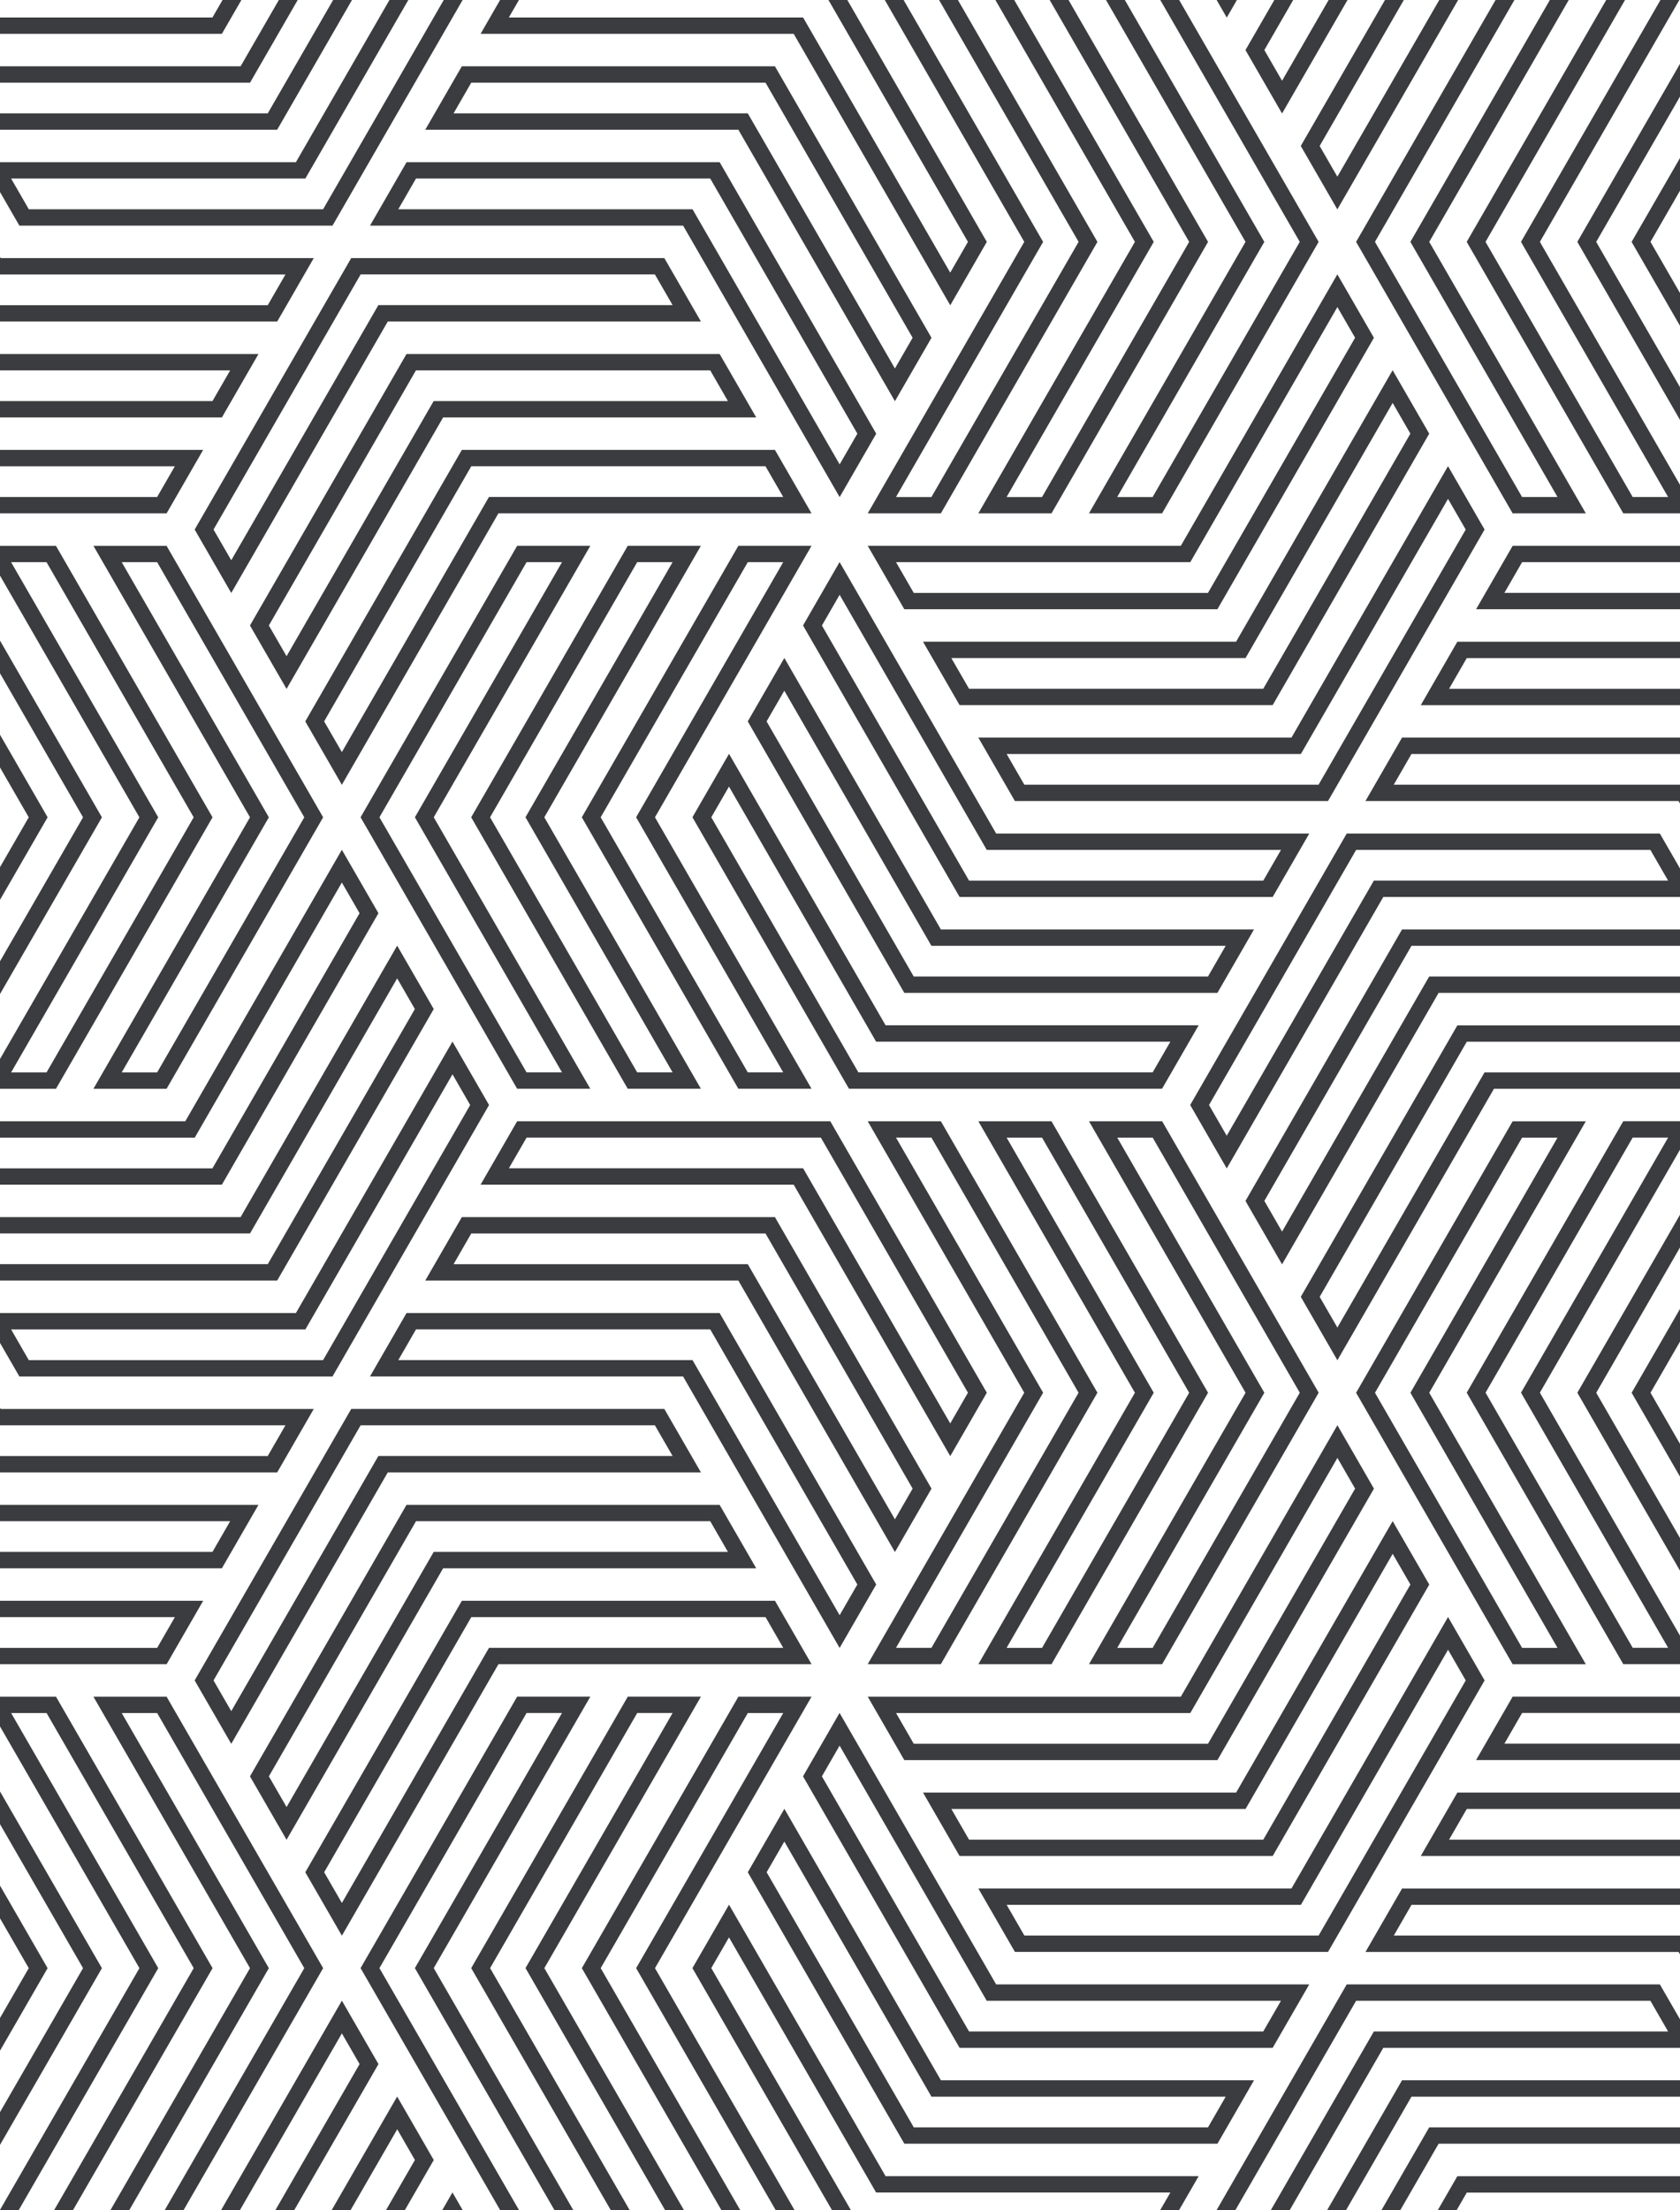 <svg width="2160" height="2840" viewBox="0 0 2160 2840" fill="none" xmlns="http://www.w3.org/2000/svg">
<path d="M901.183 1892.08H498.585L297.321 2240.93L250.283 2159.42L451.582 1810.56H854.145L901.183 1892.08ZM297.321 2198.89L486.463 1871.04H864.782L841.987 1831.57H463.669L274.527 2159.42L297.321 2198.89ZM1197.65 1912.94L1150.62 1994.45L949.316 1645.6H546.754L593.792 1564.08H996.354L1197.62 1912.94H1197.65ZM1150.62 1952.41L1173.37 1912.94L984.233 1585.09H605.914L583.154 1624.55H961.438L1150.62 1952.41ZM1410.97 1789.7L1209.67 2138.56H1115.63L1316.89 1789.7L1115.63 1440.84H1209.67L1410.97 1789.7ZM1197.55 2117.55L1386.72 1789.7L1197.55 1461.85H1151.99L1341.14 1789.7L1151.99 2117.55H1197.55ZM1268.76 1789.7L1221.76 1871.21L1020.46 1522.35H617.894L664.932 1440.84H1067.49L1268.76 1789.7ZM1221.76 1829.17L1244.51 1789.7L1055.37 1461.85H677.054L654.259 1501.31H1032.58L1221.72 1829.17H1221.76ZM1683.37 1071.12L1636.33 1152.63H1233.77L1032.47 803.775L1079.47 722.263L1280.77 1071.12H1683.34H1683.37ZM1624.21 1131.63L1647.01 1092.16H1268.69L1079.51 764.345L1056.75 803.81L1245.93 1131.66H1624.21V1131.63ZM1553.21 1789.74L1351.95 2138.59H1257.87L1459.17 1789.74L1257.87 1440.88H1351.91L1553.21 1789.74ZM1339.79 2117.59L1528.93 1789.74L1339.76 1461.88H1294.2L1483.38 1789.74L1294.2 2117.59H1339.76H1339.79ZM1695.42 1789.74L1494.16 2138.59H1400.12L1601.42 1789.74L1400.12 1440.88H1494.19L1695.46 1789.74H1695.42ZM1482 2117.59L1671.14 1789.74L1482 1461.88H1436.45L1625.59 1789.74L1436.45 2117.59H1482ZM1766.53 1912.98L1565.26 2261.83H1162.67L1115.66 2180.32H1518.23L1719.49 1831.46L1766.49 1912.98H1766.53ZM1553.14 2240.83L1742.28 1912.98L1719.52 1873.51L1530.38 2201.36H1152.06L1174.82 2240.83H1553.14ZM1043.43 2138.59H640.865L439.566 2487.45L392.528 2405.94L593.827 2057.08H996.39L1043.43 2138.59ZM439.566 2445.4L628.708 2117.55H1007.03L984.268 2078.09H605.949L416.772 2405.94L439.566 2445.4ZM1837.63 2036.22L1636.33 2385.07H1233.77L1186.73 2303.56H1589.3L1790.56 1954.7L1837.6 2036.22H1837.63ZM1624.21 2364.07L1813.39 2036.22L1790.59 1996.75L1601.45 2324.6H1223.13L1245.93 2364.07H1624.21ZM972.323 2015.35H569.725L368.426 2364.21L321.388 2282.7L522.652 1933.84H925.249L972.287 2015.35H972.323ZM368.461 2322.16L557.603 1994.31H935.922L913.163 1954.85H534.844L345.702 2282.7L368.461 2322.16ZM273.29 2529.18L71.991 2878.04H-22.05L179.249 2529.18L-22.05 2180.32H71.991L273.29 2529.18ZM59.869 2857L249.046 2529.18L59.869 2201.33H14.315L203.457 2529.18L14.315 2857H59.869ZM1612.3 2673.28L1565.3 2754.8H1162.74L961.438 2405.94L1008.48 2324.43L1209.74 2673.28H1612.3ZM1553.14 2733.79L1575.9 2694.33H1197.58L1008.44 2366.47L985.682 2405.94L1174.86 2733.79H1553.18H1553.14ZM1908.77 2159.46L1707.47 2508.32H1304.91L1257.87 2426.8H1660.47L1861.77 2077.95L1908.81 2159.46H1908.77ZM1695.35 2487.31L1884.53 2159.46L1861.77 2119.99L1672.59 2447.81H1294.27L1317.03 2487.27H1695.35V2487.31ZM2323.35 1399.15H1920.79L1719.49 1748.01L1672.45 1666.49L1873.75 1317.64H2276.31L2323.32 1399.15H2323.35ZM1719.49 1705.96L1908.63 1378.14H2286.95L2264.19 1338.68H1885.87L1696.73 1666.53L1719.49 1706V1705.96ZM2323.35 2138.59H2229.31L2028.01 1789.74L2229.31 1440.88H2323.35L2122.09 1789.74L2323.35 2138.59ZM2208.18 1598.49L2286.99 1461.92H2241.43L2052.29 1789.77L2241.43 2117.62H2286.99L2097.81 1789.77L2208.18 1598.53V1598.49ZM1043.43 2180.32L842.129 2529.18L1043.43 2878.04H949.352L748.088 2529.18L949.352 2180.32H1043.43ZM817.885 2529.18L1007.03 2201.33H961.473L772.332 2529.18L961.473 2857H1007.03L817.885 2529.18ZM131.045 2529.18L-70.219 2878.04H-164.33L36.969 2529.18L-164.33 2180.32H-70.254L131.009 2529.18H131.045ZM-82.376 2857L106.766 2529.18L-82.376 2201.33H-127.93L61.212 2529.18L-127.93 2857.03H-82.376V2857ZM415.464 2529.18L214.165 2878.04H120.125L321.423 2529.18L120.125 2180.32H214.165L415.464 2529.18ZM202.044 2857L391.221 2529.18L202.044 2201.33H156.49L345.667 2529.18L156.49 2857H202.044ZM758.973 2180.29L557.674 2529.14L758.938 2878H664.897L463.598 2529.14L664.897 2180.29H758.938H758.973ZM533.43 2529.14L722.572 2201.29H677.018L487.841 2529.14L677.018 2856.96H722.572L533.43 2529.14ZM901.183 2878H807.107L605.843 2529.14L807.142 2180.29H901.183L699.884 2529.14L901.183 2878ZM675.64 2529.14L864.782 2201.29H819.264L630.122 2529.14L819.264 2856.96H864.817L675.676 2529.14H675.64ZM1126.55 2036.18L1079.51 2117.69L878.247 1768.84H475.684L522.687 1687.32H925.249L1126.55 2036.18ZM1079.51 2075.65L1102.3 2036.18L913.163 1708.36H534.844L512.085 1747.83H890.404L1079.55 2075.68L1079.51 2075.65ZM901.183 413.153H498.585L297.321 762.011L250.283 680.499L451.582 331.641H854.145L901.183 413.153ZM297.321 719.964L486.463 392.112H864.782L841.987 352.647H463.669L274.527 680.499L297.321 719.964ZM2181.11 1440.81L1979.84 1789.66L2181.11 2138.52H2087.06L1885.77 1789.66L2087.06 1440.81H2181.11ZM2099.19 2117.52H2144.74L1955.6 1789.66L2144.74 1461.81H2099.19L1910.01 1789.66L2099.19 2117.52ZM1837.6 557.258L1636.3 906.116H1233.74L1186.7 824.604H1589.26L1790.52 475.746L1837.56 557.258H1837.6ZM1624.18 885.11L1813.35 557.258L1790.56 517.793L1601.42 845.609H1223.1L1245.89 885.075H1624.18V885.11ZM557.674 1296.7L356.375 1645.56H-46.187L-93.225 1564.05H309.337L510.636 1215.23L557.674 1296.7ZM344.253 1624.55L533.395 1296.7L510.636 1257.24L321.459 1585.05H-56.825L-34.066 1624.52H344.253V1624.55ZM1043.39 659.67H640.83L439.531 1008.53L392.493 927.016L593.792 578.158H996.354L1043.39 659.67ZM439.531 966.481L628.673 638.629H1006.99L984.197 599.164H605.914L416.736 927.016L439.531 966.481ZM972.287 536.429H569.725L368.426 885.287L321.388 803.775L522.652 454.917H925.249L972.287 536.429ZM368.426 843.24L557.568 515.388H935.887L913.128 475.923H534.809L345.667 803.775L368.426 843.24ZM2181.11 1152.63H1778.54L1577.24 1501.49L1530.24 1419.98L1731.51 1071.12H2134.07L2181.11 1152.63ZM1577.24 1459.44L1766.39 1131.63H2144.71L2121.91 1092.16H1743.59L1554.45 1420.01L1577.21 1459.48L1577.24 1459.44ZM403.413 331.677L356.41 413.189H-46.187L-210.944 127.631V-35.393L0.851 331.677H403.413ZM344.253 392.183L367.013 352.718H-11.306L-189.952 43.078V122.008L-34.066 392.183H344.253ZM2252.21 1275.91H1849.65L1648.35 1624.77L1601.31 1543.25L1802.61 1194.4H2205.17L2252.21 1275.91ZM1648.35 1582.72L1837.53 1254.87H2215.85L2193.09 1215.4H1814.77L1625.59 1543.22L1648.35 1582.68V1582.72ZM1683.34 2550.04L1636.3 2631.56H1233.74L1032.44 2282.7L1079.44 2201.19L1280.74 2550.04H1683.3H1683.34ZM1624.18 2610.55L1646.97 2571.08H1268.65L1079.47 2243.23L1056.72 2282.7L1245.89 2610.55H1624.18ZM628.779 1420.01L427.48 1768.87H24.918L-22.121 1687.36H380.442L581.741 1338.5L628.779 1420.01ZM415.358 1747.87L604.535 1420.01L581.776 1380.55L392.634 1708.4H14.28L37.039 1747.87H415.358ZM1766.49 434.053L1565.23 782.911H1162.67L1115.63 701.398H1518.19L1719.45 352.541L1766.46 434.053H1766.49ZM1553.11 761.905L1742.25 434.053L1719.49 394.588L1530.35 722.44H1152.03L1174.82 761.905H1553.14H1553.11ZM273.254 1050.29L71.956 1399.15H-22.085L179.214 1050.29L-22.085 701.434H71.956L273.254 1050.29ZM59.834 1378.11L249.011 1050.29L59.834 722.44H14.28L203.422 1050.29L14.28 1378.11H59.834ZM131.045 1050.29L-70.219 1399.15H-164.33L36.969 1050.29L-164.33 701.398H-70.254L131.009 1050.26L131.045 1050.29ZM-82.376 1378.11L106.766 1050.29L-82.376 722.44H-127.93L61.212 1050.26L-127.93 1378.11H-82.376ZM1612.27 1194.4L1565.26 1275.91H1162.7L961.403 927.051L1008.44 845.539L1209.7 1194.4H1612.27ZM1553.11 1254.9L1575.87 1215.44H1197.55L1008.41 887.586L985.611 927.051L1174.79 1254.87H1553.11V1254.9ZM2038.9 1440.91L1837.6 1789.77L2038.9 2138.63H1944.82L1743.56 1789.77L1944.82 1440.91H2038.9ZM1956.98 2117.62H2002.53L1813.39 1789.77L2002.53 1461.92H1956.98L1767.84 1789.77L1956.98 2117.62ZM415.464 1050.29L214.165 1399.15H120.125L321.423 1050.29L120.125 701.434H214.165L415.464 1050.29ZM202.044 1378.11L391.221 1050.29L202.044 722.44H156.49L345.667 1050.29L156.49 1378.11H202.044ZM486.569 1173.53L285.27 1522.39H-117.292L-164.33 1440.88H238.232L439.531 1092.02L486.569 1173.53ZM273.148 1501.35L462.29 1173.53L439.531 1134.07L250.389 1461.92H-127.93L-105.171 1501.38H273.148V1501.35ZM758.973 701.398L557.674 1050.26L758.938 1399.11H664.897L463.598 1050.26L664.897 701.398H758.938H758.973ZM533.43 1050.26L722.572 722.404H677.018L487.841 1050.26L677.018 1378.07H722.572L533.43 1050.26ZM1043.39 701.398L842.094 1050.26L1043.39 1399.11H949.316L748.053 1050.26L949.316 701.398H1043.39ZM931.681 852.93L1006.99 722.404H961.438L772.296 1050.26L961.438 1378.07H1006.99L817.85 1050.26L931.681 852.93ZM1541.13 1317.57L1494.09 1399.08H1091.53L890.262 1050.22L937.301 968.709L1138.6 1317.57H1541.16H1541.13ZM1481.97 1378.07L1504.76 1338.61H1126.44L937.265 1010.79L914.506 1050.26L1103.65 1378.07H1481.97ZM901.147 1399.11H807.071L605.808 1050.26L807.107 701.398H901.147L699.848 1050.26L901.147 1399.11ZM675.605 1050.26L864.747 722.404H819.228L630.086 1050.26L819.228 1378.07H864.782L675.64 1050.26H675.605ZM1541.13 2796.49L1494.09 2878H1091.53L890.262 2529.14L937.301 2447.63L1138.6 2796.49H1541.16H1541.13ZM1481.97 2856.96L1504.76 2817.5H1126.44L937.265 2489.64L914.506 2529.11L1103.65 2856.93H1481.97V2856.96ZM2369.93 2219.33V2382.35L2300.38 2261.76H1897.82L1944.86 2180.25H2347.45L2370 2219.33H2369.93ZM2348.94 2303.88V2224.95L2335.3 2201.26H1956.98L1934.22 2240.72H2312.54L2348.97 2303.88H2348.94ZM2369.93 1972.85V2135.87L2170.19 1789.66L2217.22 1708.15L2369.93 1972.85ZM2348.94 2057.43V1978.5L2217.22 1750.23L2194.46 1789.7L2348.94 2057.47V2057.43ZM2369.93 1726.4V1889.42L2241.29 1666.46L2288.33 1584.95L2369.93 1726.4ZM2348.94 1810.95V1732.02L2288.33 1626.99L2265.57 1666.46L2348.94 1810.95ZM2369.93 1233.44V1396.74L2349.33 1360.74L2158.13 1029.39H1755.57L1802.61 947.88H2205.17L2369.93 1233.44ZM2348.94 1317.99V1239.1L2193.05 968.921H1814.73L1791.97 1008.39H2170.26L2348.9 1317.99H2348.94ZM2369.93 1443.49V1642.94L2312.4 1543.22L2369.93 1443.49ZM2348.94 1564.47V1521.97L2336.67 1543.22L2348.94 1564.47ZM2369.93 986.956V1149.98L2229.27 906.151H1826.71L1873.75 824.639H2276.31L2369.96 986.956H2369.93ZM2348.94 1071.54V992.614L2264.16 845.68H1885.84L1863.08 885.146H2241.4L2348.94 1071.54ZM2252.21 2754.8H1849.65L1760.45 2909.4H1666.37L1802.61 2673.28H2205.17L2252.21 2754.8ZM1748.33 2888.4L1837.53 2733.79H2215.85L2193.09 2694.33H1814.77L1702.77 2888.4H1748.33ZM2181.11 2631.56H1778.54L1618.24 2909.4H1524.2L1731.54 2550.04H2134.1L2181.14 2631.56H2181.11ZM1606.08 2888.4L1766.39 2610.55H2144.71L2121.91 2571.08H1743.59L1560.49 2888.4H1606.05H1606.08ZM2369.93 2465.88V2628.9L2229.27 2385.07H1826.71L1873.75 2303.56H2276.31L2369.96 2465.88H2369.93ZM2348.94 2550.47V2471.54L2264.16 2324.6H1885.84L1863.08 2364.07H2241.4L2348.94 2550.47ZM2323.32 2878.07H1920.75L1902.66 2909.44H1808.58L1873.72 2796.56H2276.28L2323.28 2878.07H2323.32ZM1890.54 2888.43L1908.63 2857.07H2286.95L2264.19 2817.6H1885.87L1844.98 2888.43H1890.54ZM2369.96 2712.4V2875.81L2349.36 2839.67L2158.17 2508.35H1755.61L1802.65 2426.84H2205.21L2369.96 2712.4ZM2348.97 2796.95V2718.02L2193.09 2447.84H1814.77L1792.01 2487.31H2170.29L2348.94 2796.91L2348.97 2796.95ZM2369.96 494.029V657.053L2170.22 310.848L2217.26 229.336L2369.96 494.029ZM2348.97 578.618V499.687L2217.26 271.382L2194.5 310.848L2348.97 578.582V578.618ZM634.857 -69.413L427.515 289.948H24.918L-22.121 208.436H380.442L540.781 -69.413H634.857ZM415.393 268.942L598.457 -48.407H552.903L392.599 229.442H14.28L37.039 268.907H415.358L415.393 268.942ZM1630.36 -69.413L1577.28 22.602L1524.16 -69.413H1630.33H1630.36ZM1577.28 -19.444L1594 -48.407H1560.6L1577.32 -19.444H1577.28ZM1772.57 -69.413L1648.35 145.843L1601.31 64.331L1678.49 -69.413H1772.57ZM1648.35 103.796L1736.17 -48.407H1690.62L1625.59 64.331L1648.35 103.796ZM350.403 -69.413L285.27 43.467H-117.292L-164.33 -38.045H238.232L256.326 -69.413H350.403ZM273.148 22.461L314.037 -48.371H268.484L250.389 -17.004H-127.93L-105.171 22.461H273.148ZM492.612 -69.413L356.375 166.707H-46.187L-93.261 85.195H309.337L398.571 -69.413H492.612ZM344.253 145.702L456.247 -48.407H410.693L321.494 106.201H-56.825L-34.066 145.666H344.253V145.702ZM1914.78 -69.413L1719.45 269.084L1672.42 187.572L1820.74 -69.413H1914.78ZM1719.45 227.037L1878.42 -48.407H1832.86L1696.69 187.572L1719.45 227.037ZM634.822 2909.4H528.659L581.741 2817.39L634.822 2909.4ZM565.025 2888.4H598.421L581.705 2859.44L564.989 2888.4H565.025ZM2369.93 247.512V410.536L2241.29 187.572L2288.33 106.059L2369.93 247.512ZM2348.94 332.066V253.135L2288.33 148.106L2265.57 187.572L2348.94 332.066ZM2369.93 -35.393V164.055L2312.4 64.331L2369.93 -35.393ZM2348.94 85.584V43.078L2336.67 64.331L2348.94 85.584ZM2369.93 740.475V903.499L2300.38 782.911H1897.82L1944.86 701.398H2347.45L2370 740.475H2369.93ZM2348.94 825.028V746.098L2335.3 722.404H1956.98L1934.22 761.87H2312.54L2348.97 825.028H2348.94ZM1908.74 680.534L1707.44 1029.39H1304.88L1257.84 947.88H1660.44L1861.73 599.022L1908.77 680.534H1908.74ZM1695.32 1008.35L1884.49 680.534L1861.73 641.069L1672.56 968.921H1294.24L1317 1008.39H1695.32V1008.35ZM1197.65 434.053L1150.62 515.565L949.316 166.707H546.754L593.792 85.195H996.354L1197.62 434.053H1197.65ZM1150.62 473.518L1173.37 434.053L984.233 106.201H605.914L583.154 145.666H961.438L1150.62 473.518ZM1268.76 310.812L1221.76 392.324L1020.46 43.467H617.894L664.932 -38.045H1067.49L1268.76 310.812ZM1221.76 350.278L1244.51 310.812L1055.34 -17.004H677.018L654.224 22.461H1032.54L1221.68 350.313L1221.76 350.278ZM1411 310.812L1209.7 659.67H1115.66L1316.93 310.812L1115.63 -38.045H1209.67L1410.97 310.812H1411ZM1197.58 638.664L1386.76 310.812L1197.55 -17.004H1151.99L1341.14 310.848L1151.99 638.7H1197.55L1197.58 638.664ZM332.344 454.917L285.306 536.429H-117.292L-210.944 374.148V211.088L-70.254 454.917H332.308H332.344ZM273.184 515.424L295.943 475.958H-82.376L-189.952 289.559V368.49L-105.171 515.424H273.148H273.184ZM1126.58 557.294L1079.55 638.806L878.282 289.948H475.72L522.722 208.436H925.285L1126.58 557.294ZM1079.55 596.759L1102.34 557.294L913.163 229.442H534.844L512.085 268.907H890.404L1079.55 596.759ZM1553.21 310.812L1351.95 659.67H1257.87L1459.17 310.812L1257.84 -38.045H1351.88L1553.18 310.812H1553.21ZM1339.79 638.664L1528.93 310.812L1339.76 -17.004H1294.2L1483.38 310.848L1294.2 638.7H1339.76L1339.79 638.664ZM261.203 578.158L214.201 659.67H-188.397L-210.944 620.594V457.569L-141.394 578.122H261.168L261.203 578.158ZM202.044 638.664L224.803 599.199H-153.516L-189.952 536.04V614.971L-176.275 638.664H202.044ZM2181.11 -38.045L1979.84 310.812L2181.11 659.67H2087.06L1885.77 310.812L2087.06 -38.045H2181.11ZM1955.56 310.812L2144.71 -17.04H2099.15L1909.97 310.812L2099.15 638.664H2144.71L1955.56 310.812ZM2323.32 659.67H2229.27L2027.98 310.812L2229.27 -38.045H2323.32L2122.05 310.812L2323.32 659.67ZM2208.14 119.568L2286.95 -17.004H2241.4L2052.25 310.848L2241.4 638.7H2286.95L2097.77 310.848L2208.14 119.604V119.568ZM1695.39 310.812L1494.12 659.67H1400.08L1601.38 310.812L1400.05 -38.045H1494.12L1695.39 310.812ZM1481.97 638.664L1671.11 310.812L1481.97 -17.004H1436.41L1625.55 310.848L1436.41 638.7H1481.97V638.664ZM2038.9 -38.045L1837.6 310.812L2038.9 659.67H1944.82L1743.56 310.812L1944.82 -38.045H2038.9ZM1813.35 310.812L2002.5 -17.04H1956.94L1767.8 310.812L1956.94 638.664H2002.5L1813.35 310.812ZM-153.41 2775.66L-210.944 2875.35V2675.9L-153.41 2775.63V2775.66ZM-189.917 2796.91L-177.654 2775.66L-189.917 2754.41V2796.91ZM-82.27 2652.42L-129.308 2733.93L-210.944 2592.48V2429.46L-82.305 2652.42H-82.27ZM-124.007 2682.69L-106.549 2652.42L-189.917 2507.89V2586.82L-129.308 2691.85L-124.007 2682.66V2682.69ZM-11.165 2529.18L-58.168 2610.69L-210.944 2346V2182.97L-11.2 2529.18H-11.165ZM-58.168 2568.64L-35.409 2529.18L-189.952 2261.41V2340.34L-58.239 2568.61L-58.168 2568.64ZM261.239 2057.08L214.236 2138.59H-188.397L-210.944 2099.52V1936.49L-141.394 2057.08H261.168H261.239ZM202.079 2117.59L224.838 2078.12H-153.516L-189.952 2014.96V2093.89L-176.275 2117.59H202.044H202.079ZM557.709 2775.7L480.526 2909.44H386.45L510.636 2694.18L557.674 2775.7H557.709ZM468.404 2888.43L533.466 2775.7L510.707 2736.23L422.886 2888.43H468.439H468.404ZM486.604 2652.46L338.316 2909.44H244.24L439.566 2570.94L486.604 2652.46ZM326.194 2888.43L462.326 2652.46L439.566 2612.99L280.641 2888.43H326.194ZM-82.305 1173.5L-129.343 1255.01L-210.944 1113.59V950.532L-82.305 1173.5ZM-124.042 1203.8L-106.584 1173.5L-189.952 1029V1107.93L-129.343 1212.96L-124.042 1203.77V1203.8ZM332.308 1933.84L285.27 2015.35H-117.292L-210.944 1853.04V1690.01L-70.254 1933.84H332.308ZM273.148 1994.31L295.908 1954.85H-82.376L-189.917 1768.45V1847.38L-105.135 1994.31H273.184H273.148ZM-11.2 1050.26L-58.203 1131.77L-210.944 867.11V704.086L-11.2 1050.29V1050.26ZM-58.203 1089.72L-35.444 1050.26L-189.952 782.522V861.452L-58.239 1089.76L-58.203 1089.72ZM-153.41 1296.74L-210.944 1396.46V1197.05L-153.41 1296.74ZM-189.917 1317.99L-177.654 1296.74L-189.917 1275.48V1318.03V1317.99ZM403.413 1810.56L356.41 1892.08H-46.187L-210.944 1606.55V1443.57L0.851 1810.6H403.413V1810.56ZM344.253 1871.04L367.013 1831.57H-11.306L-189.952 1521.97V1600.9L-34.066 1871.07H344.253V1871.04Z" fill="#3B3C3F"/>
</svg>

